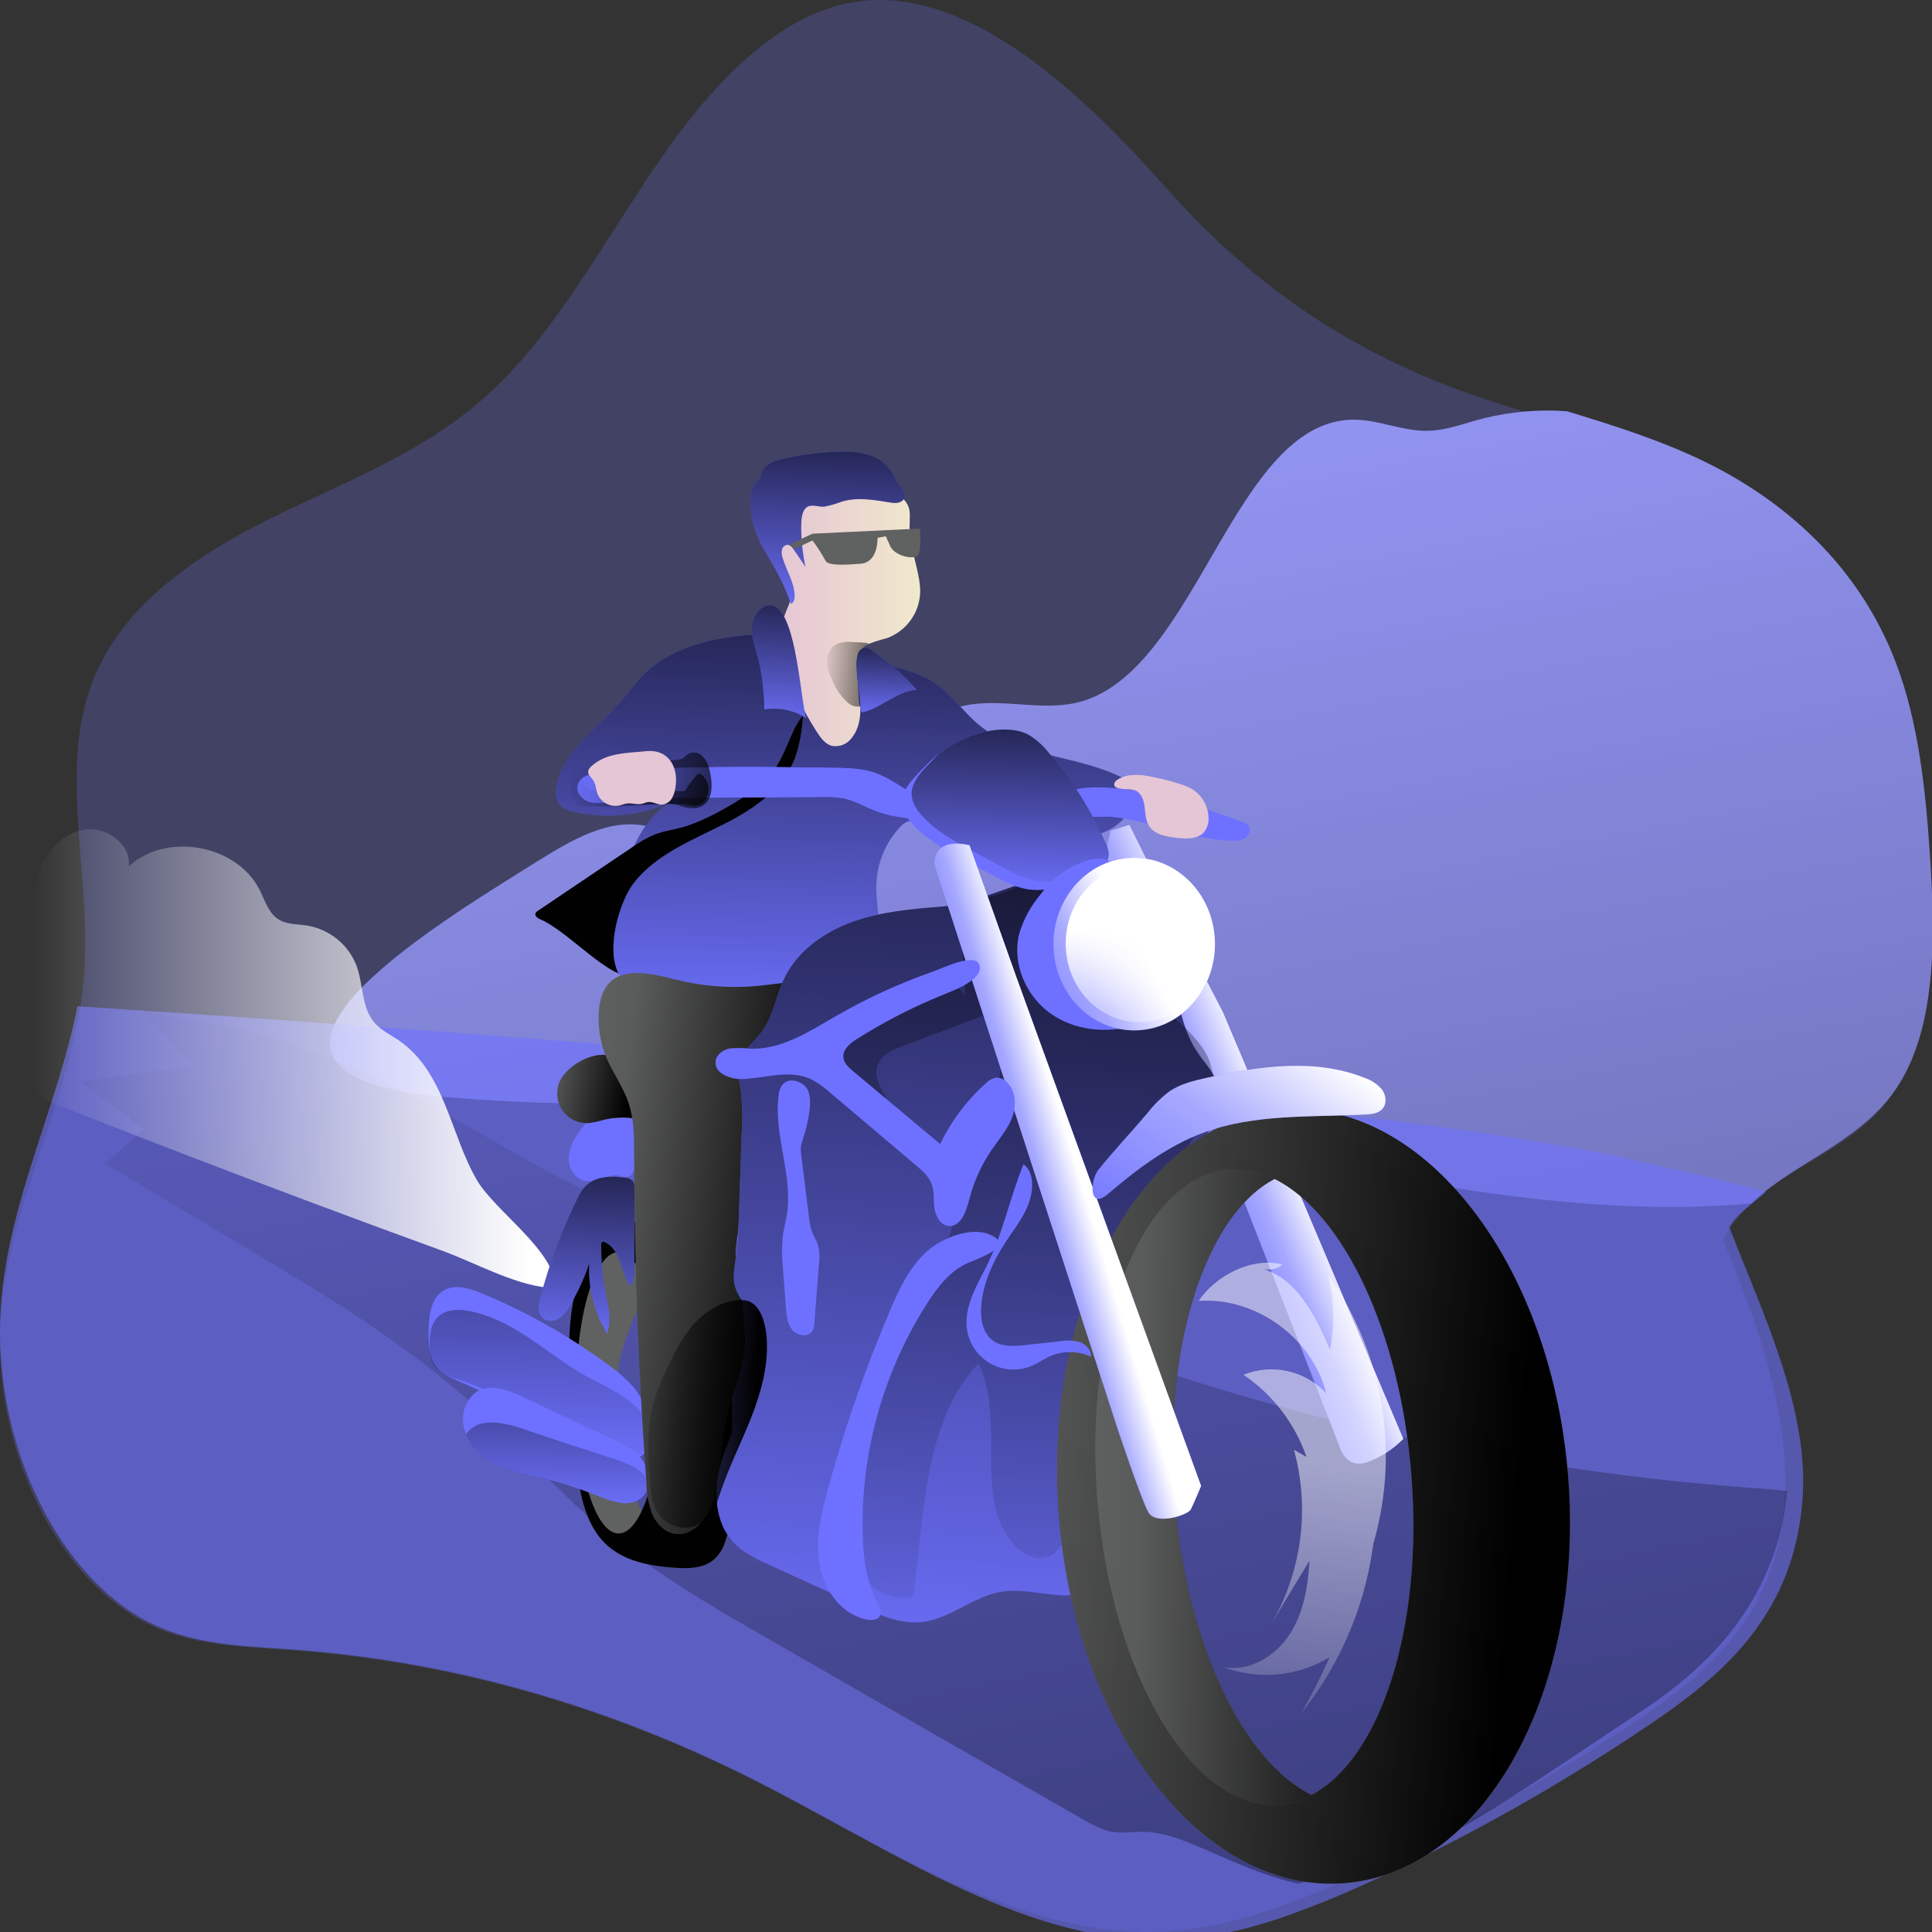 <svg width="108" height="108" viewBox="0 0 108 108" fill="none" xmlns="http://www.w3.org/2000/svg">
<rect x="0" y="0" width="108" height="108" fill="#333333" stroke="none"/>
<g clip-path="url(#clip0)">
<path opacity="0.24" d="M96.32 69.294C98.662 74.976 101.049 81.711 99.046 87.602C97.634 91.739 94.418 94.233 91.329 96.286C86.211 99.675 80.915 102.583 75.481 104.99C72.15 106.458 68.726 107.751 65.219 107.968C57.004 108.462 49.365 103.088 41.673 99.282C33.505 95.237 24.91 92.862 16.188 92.241C13.757 92.064 11.287 92.025 8.958 91.089C3.328 88.819 -0.616 80.892 0.079 73.248C0.584 67.674 3.2 62.744 4.285 57.361C4.502 56.315 4.647 55.245 4.719 54.165C5.048 48.934 3.392 43.396 5 38.578C5.862 36.017 7.547 34.072 9.353 32.588C14.954 27.972 21.984 26.93 27.39 21.948C31.105 18.519 33.754 13.505 36.792 9.074C39.83 4.644 43.658 0.554 48.19 0.054C54.451 -0.64 60.738 5.486 65.225 10.541C70.037 15.958 75.309 19.486 81.512 21.782C83.497 22.517 85.514 23.1 87.532 23.701H87.543C90.128 24.477 92.708 25.278 95.196 26.462C99.626 28.582 103.903 32.179 106.002 37.703C107.214 40.889 107.623 44.486 107.865 48.042C108.195 52.78 108.096 58.145 105.524 61.516C103.481 64.196 100.283 65.031 97.985 67.185C97.896 67.261 97.807 67.345 97.718 67.435C97.181 67.956 96.709 68.583 96.32 69.294Z" fill="#6E71FF"/>
<path d="M105.75 61.2C103.712 63.904 100.168 65.102 97.875 67.275C83.758 68.512 69.806 63.368 55.65 62.138C45.34 61.255 34.997 62.223 24.688 61.306C10.474 60.034 24.194 51.8 30.036 48.153C31.935 46.967 33.973 45.763 36.049 46.158C37.322 46.412 38.5 47.262 39.774 47.54C44.952 48.685 48.746 40.519 53.937 39.441C56.095 38.993 58.344 39.827 60.483 39.204C66.954 37.302 68.991 23.556 75.62 23.461C77.028 23.443 78.403 24.113 79.81 24.082C80.867 24.067 81.9 23.648 82.934 23.385C84.464 23.009 86.023 22.876 87.577 22.989H87.589C90.168 23.771 92.742 24.58 95.224 25.775C99.644 27.914 103.912 31.543 106.006 37.117C107.216 40.332 107.623 43.961 107.865 47.549C108.194 52.31 108.316 57.792 105.75 61.2Z" fill="#9A9CFF"/>
<path d="M105.75 61.2C103.712 63.904 100.168 65.102 97.875 67.275C83.758 68.512 69.806 63.368 55.65 62.138C45.34 61.255 34.997 62.223 24.688 61.306C10.474 60.034 24.194 51.8 30.036 48.153C31.935 46.967 33.973 45.763 36.049 46.158C37.322 46.412 38.5 47.262 39.774 47.54C44.952 48.685 48.746 40.519 53.937 39.441C56.095 38.993 58.344 39.827 60.483 39.204C66.954 37.302 68.991 23.556 75.62 23.461C77.028 23.443 78.403 24.113 79.81 24.082C80.867 24.067 81.9 23.648 82.934 23.385C84.464 23.009 86.023 22.876 87.577 22.989H87.589C90.168 23.771 92.742 24.58 95.224 25.775C99.644 27.914 103.912 31.543 106.006 37.117C107.216 40.332 107.623 43.961 107.865 47.549C108.194 52.31 108.316 57.792 105.75 61.2Z" fill="url(#paint0_linear)" fill-opacity="0.7"/>
<path opacity="0.6" d="M100.756 83.912C100.66 85.124 100.423 86.308 100.054 87.422C98.628 91.688 95.379 94.259 92.259 96.375C87.088 99.868 81.738 102.866 76.249 105.347C75.25 105.791 74.252 106.235 73.231 106.612C70.827 107.558 68.377 108.262 65.882 108.417C57.584 108.926 49.867 103.386 42.097 99.463C33.846 95.294 25.163 92.846 16.353 92.205C13.897 92.023 11.402 91.983 9.049 91.017C3.362 88.677 -0.622 80.506 0.08 72.627C0.589 66.881 3.232 61.798 4.329 56.25C5.457 56.328 6.837 56.421 8.423 56.525L10.821 56.681C13.091 56.834 15.671 57.023 18.487 57.222C40.693 58.823 77.532 61.776 90.872 64.745C93.497 65.32 95.865 65.888 97.997 66.439L98.713 66.619C98.169 67.159 97.062 67.856 96.669 68.592C98.485 73.317 101.176 78.772 100.756 83.912Z" fill="#6E71FF"/>
<path d="M99.9 83.343C99.805 84.515 99.57 85.66 99.203 86.738C97.787 90.864 94.897 93.578 91.8 95.625C86.668 99.004 81.948 102.451 76.5 104.85C75.509 105.28 73.593 104.935 72.581 105.3C70.777 104.909 69.011 104.102 67.264 103.344C66.15 102.862 65.017 102.396 63.846 102.396C63.316 102.396 62.784 102.487 62.259 102.411C61.606 102.321 60.998 101.971 60.397 101.621C54.606 98.312 48.817 94.992 43.03 91.658C39.606 89.695 36.157 87.707 33.06 84.954C31.078 83.197 29.272 81.15 27.333 79.32C23.127 75.352 18.38 72.515 13.669 69.695C11.072 68.147 8.477 66.597 5.883 65.043L8.045 63.11C6.861 62.226 5.679 61.347 4.5 60.475C6.58 60.177 8.666 59.867 10.752 59.569C9.926 58.663 9.1 57.754 8.263 56.857C7.942 56.498 7.617 56.15 7.297 55.8C7.904 56.457 9.261 56.781 10.643 57.007C11.923 57.222 13.228 57.346 13.978 57.589C16.281 58.336 18.572 59.202 20.825 60.192C25.08 62.073 29.047 64.884 33.278 66.798C40.253 69.961 47.957 70.06 55.105 72.998C68.771 78.616 82.918 82.016 97.226 83.122C98.114 83.188 99.01 83.255 99.9 83.343Z" fill="url(#paint1_linear)"/>
<path d="M22.265 58.138C21.82 57.835 21.316 57.6 20.958 57.199C20.204 56.357 20.321 55.078 19.942 54.018C19.723 53.428 19.349 52.906 18.86 52.506C18.37 52.105 17.782 51.839 17.155 51.736C16.63 51.657 16.053 51.688 15.595 51.411C15.024 51.066 14.821 50.362 14.525 49.767C13.256 47.214 9.313 46.488 7.201 48.424C7.336 47.214 5.993 46.206 4.778 46.367C3.563 46.528 2.611 47.56 2.194 48.702C1.776 49.845 1.788 51.086 1.807 52.3L1.924 60.119C1.924 60.464 1.942 60.826 2.134 61.111C2.326 61.396 2.694 61.557 3.029 61.69C7.828 63.586 12.646 65.438 17.482 67.246C19.898 68.151 22.319 69.044 24.745 69.925C26.607 70.602 29.077 72 31.05 72C31.078 69.948 27.682 67.718 26.663 65.975C25.175 63.44 24.878 59.91 22.265 58.138Z" fill="url(#paint2_linear)"/>
<path d="M36.324 72.144C36.324 72.144 32.016 77.607 36.245 85.145C36.245 85.145 34.707 87.299 33.245 85.222C31.783 83.144 30.861 71.605 34.477 69.22C38.092 66.836 36.324 72.144 36.324 72.144Z" fill="#606161"/>
<path d="M36.324 72.144C36.324 72.144 32.016 77.607 36.245 85.145C36.245 85.145 34.707 87.299 33.245 85.222C31.783 83.144 30.861 71.605 34.477 69.22C38.092 66.836 36.324 72.144 36.324 72.144Z" fill="url(#paint3_linear)"/>
<path d="M40.815 75.189C40.724 73.304 40.487 71.222 39.062 69.984C38.234 69.263 37.142 68.057 36.036 68.188C34.709 68.353 33.529 69.32 32.862 70.452C32.016 71.909 31.847 73.663 31.805 75.352C31.749 77.749 31.911 80.147 32.289 82.516C32.501 83.893 32.854 85.344 33.863 86.311C34.872 87.278 36.353 87.549 37.756 87.64C38.435 87.689 39.157 87.68 39.732 87.312C40.608 86.73 40.756 85.524 40.813 84.475C40.964 81.386 40.964 78.278 40.815 75.189ZM34.578 85.721C33.267 85.721 32.2 82.196 32.2 77.853C32.2 73.509 33.258 69.993 34.578 69.993C35.898 69.993 36.959 73.509 36.959 77.853C36.959 82.196 35.901 85.721 34.578 85.721Z" fill="#606161"/>
<path d="M40.815 75.189C40.724 73.304 40.487 71.222 39.062 69.984C38.234 69.263 37.142 68.057 36.036 68.188C34.709 68.353 33.529 69.32 32.862 70.452C32.016 71.909 31.847 73.663 31.805 75.352C31.749 77.749 31.911 80.147 32.289 82.516C32.501 83.893 32.854 85.344 33.863 86.311C34.872 87.278 36.353 87.549 37.756 87.64C38.435 87.689 39.157 87.68 39.732 87.312C40.608 86.73 40.756 85.524 40.813 84.475C40.964 81.386 40.964 78.278 40.815 75.189ZM34.578 85.721C33.267 85.721 32.2 82.196 32.2 77.853C32.2 73.509 33.258 69.993 34.578 69.993C35.898 69.993 36.959 73.509 36.959 77.853C36.959 82.196 35.901 85.721 34.578 85.721Z" fill="url(#paint4_linear)"/>
<path d="M32.45 63.165C32.109 63.616 31.815 64.13 31.788 64.695C31.76 65.26 32.097 65.871 32.647 66.001C33.307 66.155 33.971 65.599 34.638 65.725C34.791 65.78 34.954 65.799 35.116 65.783C35.355 65.717 35.452 65.436 35.507 65.192C35.628 64.653 35.719 64.107 35.801 63.559C35.873 63.203 35.873 62.836 35.801 62.48C35.171 60.159 33.254 62.097 32.45 63.165Z" fill="#6E71FF"/>
<path d="M31.231 60.593C31.144 60.852 31.122 61.129 31.168 61.398C31.213 61.668 31.325 61.923 31.492 62.139C31.66 62.355 31.878 62.527 32.127 62.639C32.377 62.751 32.651 62.799 32.923 62.78C33.203 62.741 33.478 62.681 33.748 62.6C34.264 62.475 34.797 62.442 35.325 62.501C35.405 62.52 35.489 62.512 35.564 62.478C35.676 62.406 35.672 62.243 35.651 62.112C35.509 61.206 35.132 59.317 34.108 59.021C33.084 58.724 31.544 59.657 31.231 60.593Z" fill="#606161"/>
<path d="M31.231 60.593C31.144 60.852 31.122 61.129 31.168 61.398C31.213 61.668 31.325 61.923 31.492 62.139C31.66 62.355 31.878 62.527 32.127 62.639C32.377 62.751 32.651 62.799 32.923 62.78C33.203 62.741 33.478 62.681 33.748 62.6C34.264 62.475 34.797 62.442 35.325 62.501C35.405 62.52 35.489 62.512 35.564 62.478C35.676 62.406 35.672 62.243 35.651 62.112C35.509 61.206 35.132 59.317 34.108 59.021C33.084 58.724 31.544 59.657 31.231 60.593Z" fill="url(#paint5_linear)"/>
<path d="M26.933 72.299C26.251 72.018 25.452 71.764 24.817 72.132C24.072 72.555 23.971 73.579 23.958 74.44C23.958 75.128 23.958 75.879 24.381 76.412C24.673 76.776 25.115 76.977 25.541 77.165L34.824 81.293C35.188 81.454 35.654 81.6 35.941 81.329C36.068 81.186 36.147 81.007 36.168 80.817C36.667 78.204 35.152 77.07 33.227 75.739C31.258 74.371 29.148 73.218 26.933 72.299Z" fill="#6E71FF"/>
<path d="M26.99 73.484C26.308 73.272 25.509 73.084 24.874 73.359C24.129 73.678 24.028 74.438 24.015 75.079C24.004 75.591 24.015 76.152 24.438 76.549C24.784 76.812 25.179 77.002 25.6 77.11C28.693 78.136 31.735 80.146 34.824 81.172C35.188 81.293 35.653 81.401 35.941 81.198C36.06 81.102 36.14 80.967 36.168 80.817C36.667 78.871 34.883 78.024 32.958 77.03C30.99 76.012 29.203 74.167 26.99 73.484Z" fill="url(#paint6_linear)" fill-opacity="0.5"/>
<path d="M36.276 82.96C36.238 83.266 36.087 83.546 35.852 83.745C35.606 83.94 35.299 84.042 34.985 84.033C34.902 84.033 34.812 84.033 34.723 84.016C34.264 83.939 33.818 83.804 33.394 83.614C32.414 83.221 31.409 82.895 30.385 82.638C29.262 82.37 28.084 82.165 27.131 81.509C26.649 81.176 26.275 80.708 26.059 80.163C25.937 79.904 25.874 79.622 25.874 79.336C25.874 79.05 25.937 78.767 26.059 78.509C26.78 77.028 28.287 77.631 29.387 78.155C30.919 78.902 32.467 79.636 34.016 80.345C34.723 80.665 35.459 81.007 35.92 81.632C36.206 82.012 36.333 82.488 36.276 82.96Z" fill="#6E71FF"/>
<path d="M35.848 83.828C35.583 83.974 35.284 84.047 34.981 84.039C34.898 84.039 34.807 84.039 34.718 84.022C34.26 83.946 33.814 83.811 33.39 83.62C32.41 83.227 31.405 82.901 30.381 82.645C29.258 82.376 28.079 82.171 27.127 81.515C26.645 81.183 26.271 80.714 26.055 80.169C26.776 79.137 28.282 79.547 29.383 79.924C30.915 80.449 32.463 80.957 34.012 81.45C34.718 81.678 35.455 81.917 35.916 82.359C36.093 82.52 36.217 82.733 36.269 82.966C36.303 83.136 36.28 83.312 36.204 83.468C36.127 83.623 36.003 83.75 35.848 83.828Z" fill="url(#paint7_linear)" fill-opacity="0.5"/>
<path d="M32.378 66.8C31.459 68.629 30.731 70.547 30.207 72.526C30.106 72.909 30.032 73.372 30.311 73.655C30.59 73.939 31.02 73.867 31.32 73.655C31.602 73.42 31.825 73.122 31.972 72.786C32.366 72.097 32.69 71.371 32.939 70.617C32.865 71.998 33.211 73.368 33.931 74.548C34.217 73.799 33.995 72.963 33.842 72.177C33.665 71.255 33.588 70.317 33.614 69.379C34.13 69.475 34.46 69.983 34.642 70.475C34.824 70.968 34.923 71.51 35.255 71.916C35.467 71.609 35.467 71.212 35.467 70.839V66.434C35.482 66.291 35.45 66.146 35.376 66.022C35.261 65.905 35.104 65.838 34.94 65.834C33.889 65.694 32.89 65.779 32.378 66.8Z" fill="#6E71FF"/>
<path d="M32.378 66.8C31.459 68.629 30.731 70.547 30.207 72.526C30.106 72.909 30.032 73.372 30.311 73.655C30.59 73.939 31.02 73.867 31.32 73.655C31.602 73.42 31.825 73.122 31.972 72.786C32.366 72.097 32.69 71.371 32.939 70.617C32.865 71.998 33.211 73.368 33.931 74.548C34.217 73.799 33.995 72.963 33.842 72.177C33.665 71.255 33.588 70.317 33.614 69.379C34.13 69.475 34.46 69.983 34.642 70.475C34.824 70.968 34.923 71.51 35.255 71.916C35.467 71.609 35.467 71.212 35.467 70.839V66.434C35.482 66.291 35.45 66.146 35.376 66.022C35.261 65.905 35.104 65.838 34.94 65.834C33.889 65.694 32.89 65.779 32.378 66.8Z" fill="url(#paint8_linear)"/>
<path d="M35.901 37.781C35.461 38.23 35.101 38.75 34.691 39.226C33.37 40.758 31.439 42.004 31.109 43.999C31.067 44.166 31.06 44.339 31.089 44.508C31.118 44.677 31.183 44.838 31.278 44.981C31.482 45.186 31.747 45.321 32.033 45.364C33.799 45.786 35.654 45.628 37.322 44.911C35.389 46.305 34.76 48.859 34.325 51.203C34.123 52.289 33.959 53.503 34.576 54.415C35.422 55.672 37.242 55.684 38.755 55.557L44.482 55.084C45.328 55.014 46.191 54.942 46.991 54.648C47.791 54.354 48.536 53.801 48.876 53.031C49.363 51.929 48.957 50.66 48.986 49.454C49.022 48.259 49.491 47.119 50.304 46.244C50.42 46.107 50.565 45.997 50.728 45.922C50.934 45.863 51.151 45.853 51.362 45.893L58.6 46.678C59.573 46.784 60.581 46.889 61.516 46.595C62.451 46.301 63.303 45.504 63.335 44.524C63.353 44.281 63.291 44.038 63.16 43.832C62.996 43.63 62.782 43.474 62.54 43.379C60.001 42.18 56.846 42.294 54.69 40.496C53.859 39.804 53.243 38.869 52.363 38.251C51.54 37.673 50.546 37.405 49.572 37.157C47.306 36.567 44.571 35.323 42.218 35.465C39.997 35.596 37.5 36.139 35.901 37.781Z" fill="#6E71FF"/>
<path d="M35.901 37.781C35.461 38.23 35.101 38.75 34.691 39.226C33.37 40.758 31.439 42.004 31.109 43.999C31.067 44.166 31.06 44.339 31.089 44.508C31.118 44.677 31.183 44.838 31.278 44.981C31.482 45.186 31.747 45.321 32.033 45.364C33.799 45.786 35.654 45.628 37.322 44.911C35.389 46.305 34.76 48.859 34.325 51.203C34.123 52.289 33.959 53.503 34.576 54.415C35.422 55.672 37.242 55.684 38.755 55.557L44.482 55.084C45.328 55.014 46.191 54.942 46.991 54.648C47.791 54.354 48.536 53.801 48.876 53.031C49.363 51.929 48.957 50.66 48.986 49.454C49.022 48.259 49.491 47.119 50.304 46.244C50.42 46.107 50.565 45.997 50.728 45.922C50.934 45.863 51.151 45.853 51.362 45.893L58.6 46.678C59.573 46.784 60.581 46.889 61.516 46.595C62.451 46.301 63.303 45.504 63.335 44.524C63.353 44.281 63.291 44.038 63.16 43.832C62.996 43.63 62.782 43.474 62.54 43.379C60.001 42.18 56.846 42.294 54.69 40.496C53.859 39.804 53.243 38.869 52.363 38.251C51.54 37.673 50.546 37.405 49.572 37.157C47.306 36.567 44.571 35.323 42.218 35.465C39.997 35.596 37.5 36.139 35.901 37.781Z" fill="url(#paint9_linear)"/>
<path d="M48.962 50.934C49.001 51.214 48.979 51.498 48.896 51.768C48.803 51.977 48.668 52.164 48.499 52.318C47.78 53.03 46.871 53.519 45.881 53.727C45.856 51.362 46.662 49.072 47.348 46.813C47.689 45.739 47.954 44.641 48.141 43.529C48.312 42.414 48.105 41.291 48.228 40.208C48.556 41.9 48.486 43.779 48.602 45.508L48.962 50.934Z" fill="url(#paint10_linear)"/>
<path d="M42.554 43.836C41.545 44.672 39.592 45.798 38.323 46.189C37.747 46.371 37.136 46.432 36.573 46.654C36.141 46.843 35.731 47.077 35.35 47.355L30.061 50.92C30.009 50.947 29.967 50.989 29.938 51.04C29.871 51.193 30.055 51.328 30.207 51.392C31.459 51.916 33.323 53.892 34.574 54.415C33.854 53.029 34.629 50.372 35.446 49.337C36.683 47.767 38.638 46.991 40.424 46.094C42.173 45.216 43.999 43.993 44.564 42.008C44.749 41.35 44.86 40.673 44.894 39.99C44.086 40.862 43.9 42.719 42.554 43.836Z" fill="#6E71FF"/>
<path d="M42.554 43.836C41.545 44.672 39.592 45.798 38.323 46.189C37.747 46.371 37.136 46.432 36.573 46.654C36.141 46.843 35.731 47.077 35.35 47.355L30.061 50.92C30.009 50.947 29.967 50.989 29.938 51.04C29.871 51.193 30.055 51.328 30.207 51.392C31.459 51.916 33.323 53.892 34.574 54.415C33.854 53.029 34.629 50.372 35.446 49.337C36.683 47.767 38.638 46.991 40.424 46.094C42.173 45.216 43.999 43.993 44.564 42.008C44.749 41.35 44.86 40.673 44.894 39.99C44.086 40.862 43.9 42.719 42.554 43.836Z" fill="url(#paint11_linear)"/>
<path d="M51.06 44.397C50.343 43.974 49.677 43.466 48.894 43.199C48.156 42.947 47.362 42.935 46.584 42.922C42.255 42.861 37.909 42.799 33.606 43.176C33.054 43.225 32.362 43.407 32.286 43.955C32.228 44.35 32.571 44.712 32.954 44.826C33.346 44.911 33.751 44.911 34.143 44.826C35.683 44.647 37.233 44.569 38.783 44.594L45.976 44.549C46.391 44.531 46.806 44.56 47.214 44.636C47.804 44.767 48.331 45.087 48.894 45.307C50.036 45.757 51.293 45.795 52.52 45.827C53.017 45.842 53.773 45.533 53.136 45.059C52.924 44.903 52.406 44.955 52.144 44.881C51.764 44.765 51.4 44.603 51.06 44.397Z" fill="#6E71FF"/>
<path d="M51.06 44.397C50.343 43.974 49.677 43.466 48.894 43.199C48.156 42.947 47.362 42.935 46.584 42.922C42.255 42.861 37.909 42.799 33.606 43.176C33.054 43.225 32.362 43.407 32.286 43.955C32.228 44.35 32.571 44.712 32.954 44.826C33.346 44.911 33.751 44.911 34.143 44.826C35.683 44.647 37.233 44.569 38.783 44.594L45.976 44.549C46.391 44.531 46.806 44.56 47.214 44.636C47.804 44.767 48.331 45.087 48.894 45.307C50.036 45.757 51.293 45.795 52.52 45.827C53.017 45.842 53.773 45.533 53.136 45.059C52.924 44.903 52.406 44.955 52.144 44.881C51.764 44.765 51.4 44.603 51.06 44.397Z" fill="#6E71FF"/>
<path d="M51.076 44.412C50.358 43.999 49.692 43.481 48.909 43.214C48.171 42.962 47.377 42.948 46.599 42.937C42.27 42.876 37.925 42.814 33.621 43.191C33.069 43.24 32.377 43.419 32.299 43.97C32.244 44.365 32.587 44.727 32.969 44.841C33.361 44.926 33.767 44.926 34.158 44.841C35.698 44.662 37.248 44.584 38.798 44.608L45.981 44.564C46.396 44.546 46.812 44.575 47.221 44.651C47.809 44.782 48.338 45.099 48.901 45.322C50.043 45.772 51.298 45.81 52.527 45.842C53.022 45.857 53.78 45.546 53.143 45.074C52.931 44.917 52.413 44.97 52.151 44.896C51.774 44.78 51.413 44.617 51.076 44.412Z" fill="url(#paint12_linear)"/>
<path d="M39.639 42.952C39.578 42.671 39.43 42.416 39.216 42.224C39.108 42.131 38.973 42.075 38.831 42.064C38.689 42.053 38.547 42.089 38.427 42.165C38.342 42.226 38.279 42.315 38.19 42.376C38.068 42.441 37.932 42.476 37.794 42.478L32.856 42.901C32.629 42.902 32.404 42.959 32.205 43.068C32.079 43.161 31.979 43.285 31.915 43.428C31.851 43.57 31.825 43.727 31.838 43.883C31.869 44.194 31.966 44.494 32.122 44.765C32.165 44.865 32.231 44.953 32.317 45.021C32.441 45.084 32.581 45.109 32.719 45.091L37.179 44.943C37.431 44.918 37.686 44.941 37.93 45.013C39.582 45.62 40.05 44.443 39.639 42.952Z" fill="url(#paint13_linear)"/>
<path d="M39.219 43.307C39.187 43.278 39.147 43.26 39.105 43.254C39.069 43.257 39.034 43.268 39.003 43.286C38.972 43.304 38.945 43.329 38.925 43.358C38.699 43.604 38.498 43.872 38.324 44.158C38.314 44.181 38.297 44.2 38.275 44.212C38.253 44.224 38.228 44.229 38.203 44.225L33.071 44.16C33.016 44.163 32.96 44.156 32.908 44.139C32.827 44.096 32.764 44.026 32.732 43.94C32.664 43.785 32.616 43.589 32.455 43.54C32.294 43.491 31.89 43.54 31.863 43.697C31.851 43.903 31.886 44.11 31.964 44.301C32.002 44.397 32.038 44.596 32.078 44.691C32.152 44.799 32.238 44.897 32.337 44.983C32.389 45.016 32.45 45.035 32.512 45.038C34.509 45.292 36.638 44.767 38.648 45.006C38.821 45.047 39.003 45.032 39.168 44.964C39.27 44.895 39.355 44.805 39.418 44.699C39.565 44.484 39.626 44.222 39.589 43.965C39.552 43.707 39.42 43.472 39.219 43.307Z" fill="url(#paint14_linear)"/>
<path d="M33.796 58.871C34.158 59.846 34.82 60.692 35.146 61.68C35.444 62.584 35.444 63.553 35.447 64.503C35.461 70.65 35.691 76.79 36.138 82.924C36.148 83.513 36.258 84.095 36.464 84.646C36.701 85.184 37.167 85.658 37.748 85.74C38.664 85.871 39.441 85.021 39.773 84.16C40.34 82.723 40.224 81.115 40.533 79.6C40.89 77.844 41.825 76.154 41.62 74.375C41.529 73.577 41.538 72.071 41.324 71.298C40.877 69.692 41.288 69.58 41.324 67.913C41.358 66.422 41.468 63.557 41.555 62.068C41.629 60.815 40.966 60.032 41.734 59.04C42.175 58.475 42.792 58.071 43.26 57.533C43.727 56.996 46.249 54.842 46.055 54.76C45.86 54.677 42.868 55.06 42.634 55.086C41.029 55.267 39.405 55.163 37.837 54.777C36.748 54.51 34.971 53.986 34.052 54.955C33.2 55.856 33.411 57.832 33.796 58.871Z" fill="#606161"/>
<path d="M33.796 58.871C34.158 59.846 34.82 60.692 35.146 61.68C35.444 62.584 35.444 63.553 35.447 64.503C35.461 70.65 35.691 76.79 36.138 82.924C36.148 83.513 36.258 84.095 36.464 84.646C36.701 85.184 37.167 85.658 37.748 85.74C38.664 85.871 39.441 85.021 39.773 84.16C40.34 82.723 40.224 81.115 40.533 79.6C40.89 77.844 41.825 76.154 41.62 74.375C41.529 73.577 41.538 72.071 41.324 71.298C40.877 69.692 41.288 69.58 41.324 67.913C41.358 66.422 41.468 63.557 41.555 62.068C41.629 60.815 40.966 60.032 41.734 59.04C42.175 58.475 42.792 58.071 43.26 57.533C43.727 56.996 46.249 54.842 46.055 54.76C45.86 54.677 42.868 55.06 42.634 55.086C41.029 55.267 39.405 55.163 37.837 54.777C36.748 54.51 34.971 53.986 34.052 54.955C33.2 55.856 33.411 57.832 33.796 58.871Z" fill="url(#paint15_linear)"/>
<path d="M65.585 57.004L74.841 80.762C74.841 80.762 75.169 82.154 76.398 81.743C77.172 81.47 77.873 81.022 78.446 80.434L68.369 56.596L67.311 54.548L63.133 46.111L62.075 46.439L61.584 48.65L65.585 57.004Z" fill="#6E71FF"/>
<path d="M65.585 57.004L74.841 80.762C74.841 80.762 75.169 82.154 76.398 81.743C77.172 81.47 77.873 81.022 78.446 80.434L68.369 56.596L67.311 54.548L63.133 46.111L62.075 46.439L61.584 48.65L65.585 57.004Z" fill="url(#paint16_linear)"/>
<path d="M41.254 69.354L41.466 63.183C41.517 62.4 41.493 61.614 41.392 60.836C41.318 60.386 41.195 59.926 41.29 59.482C41.447 58.763 42.12 58.297 42.559 57.709C43.224 56.829 43.372 55.672 43.848 54.677C44.586 53.146 46.089 52.088 47.692 51.519C49.296 50.95 51.014 50.806 52.709 50.672C54.809 50.501 56.769 49.172 58.876 49.109C60.983 49.045 63.232 49.801 64.432 51.533C65.896 53.649 65.49 56.641 66.909 58.784C67.277 59.336 67.755 59.823 67.995 60.445C68.388 61.503 67.961 62.692 67.32 63.618C66.679 64.545 65.839 65.311 65.234 66.265C63.806 68.544 64.023 71.432 64.068 74.121C64.138 78.399 63.639 82.668 62.587 86.815C62.493 87.311 62.301 87.782 62.022 88.203C61.387 89.049 60.177 89.244 59.115 89.163C58.053 89.083 56.982 88.806 55.941 88.986C54.369 89.259 53.081 90.52 51.498 90.678C50.345 90.793 49.226 90.304 48.168 89.832L43.095 87.52C42.323 87.171 41.529 86.805 40.96 86.176C39.953 85.063 39.887 83.364 40.273 81.913C40.657 80.462 41.423 79.144 41.921 77.726C42.418 76.308 42.619 74.673 41.893 73.357C41.681 72.961 41.381 72.61 41.191 72.2C40.78 71.332 41.222 70.31 41.254 69.354Z" fill="#6E71FF"/>
<path d="M41.254 69.354L41.466 63.183C41.517 62.4 41.493 61.614 41.392 60.836C41.318 60.386 41.195 59.926 41.29 59.482C41.447 58.763 42.12 58.297 42.559 57.709C43.224 56.829 43.372 55.672 43.848 54.677C44.586 53.146 46.089 52.088 47.692 51.519C49.296 50.95 51.014 50.806 52.709 50.672C54.809 50.501 56.769 49.172 58.876 49.109C60.983 49.045 63.232 49.801 64.432 51.533C65.896 53.649 65.49 56.641 66.909 58.784C67.277 59.336 67.755 59.823 67.995 60.445C68.388 61.503 67.961 62.692 67.32 63.618C66.679 64.545 65.839 65.311 65.234 66.265C63.806 68.544 64.023 71.432 64.068 74.121C64.138 78.399 63.639 82.668 62.587 86.815C62.493 87.311 62.301 87.782 62.022 88.203C61.387 89.049 60.177 89.244 59.115 89.163C58.053 89.083 56.982 88.806 55.941 88.986C54.369 89.259 53.081 90.52 51.498 90.678C50.345 90.793 49.226 90.304 48.168 89.832L43.095 87.52C42.323 87.171 41.529 86.805 40.96 86.176C39.953 85.063 39.887 83.364 40.273 81.913C40.657 80.462 41.423 79.144 41.921 77.726C42.418 76.308 42.619 74.673 41.893 73.357C41.681 72.961 41.381 72.61 41.191 72.2C40.78 71.332 41.222 70.31 41.254 69.354Z" fill="url(#paint17_linear)"/>
<path d="M53.575 52.217C53.859 53.367 53.977 54.551 53.927 55.735C53.793 55.073 52.89 54.963 52.223 55.086C50.941 55.327 49.724 55.839 48.653 56.586C47.582 57.333 46.682 58.298 46.012 59.419L50.053 63.015C50.194 61.746 48.557 60.584 49.103 59.429C49.34 58.928 49.907 58.689 50.425 58.492L54.889 56.799C56.078 57.557 56.201 59.289 55.736 60.622C55.27 61.955 54.396 63.119 53.98 64.465C53.626 65.605 53.622 66.821 53.37 67.987C52.778 70.725 50.886 72.965 49.562 75.43C48.112 78.118 47.315 81.109 47.235 84.162C47.203 85.397 47.306 86.69 47.941 87.758C48.576 88.827 49.875 89.565 51.062 89.218L51.449 85.784C51.834 82.376 52.336 78.707 54.701 76.222C56.271 79.395 54.309 83.857 56.757 86.413C57.181 86.853 57.777 87.206 58.378 87.09C59.15 86.938 59.573 86.108 59.804 85.355C60.961 81.597 60.21 77.461 61.302 73.683C61.822 71.888 62.739 70.243 63.542 68.556C64.372 66.813 66.928 63.77 67.516 61.932C67.971 60.519 68.038 60.821 67.632 59.393C67.165 57.749 64.247 56.035 63.498 54.548C62.544 52.678 62.779 48.901 60.363 48.719C59.068 48.622 58.247 48.815 57.075 49.47C54.593 50.835 52.945 49.646 53.575 52.217Z" fill="url(#paint18_linear)" fill-opacity="0.5"/>
<path d="M65.229 66.257C63.801 68.535 64.019 71.423 64.064 74.112L65.229 66.257Z" fill="url(#paint19_linear)"/>
<path d="M87.657 82.516C86.707 70.575 79.56 61.403 71.698 62.025C63.836 62.647 58.24 72.845 59.192 84.786C60.145 96.727 67.281 105.892 75.149 105.27C83.017 104.648 88.609 94.467 87.657 82.516ZM73.306 100.343C69.498 98.466 66.305 91.88 65.666 83.819C64.979 75.271 67.403 67.902 71.248 65.903C75.056 67.78 78.257 74.376 78.896 82.427C79.584 90.974 77.157 98.343 73.306 100.343Z" fill="#606161"/>
<path d="M87.657 82.516C86.707 70.575 79.56 61.403 71.698 62.025C63.836 62.647 58.24 72.845 59.192 84.786C60.145 96.727 67.281 105.892 75.149 105.27C83.017 104.648 88.609 94.467 87.657 82.516ZM73.306 100.343C69.498 98.466 66.305 91.88 65.666 83.819C64.979 75.271 67.403 67.902 71.248 65.903C75.056 67.78 78.257 74.376 78.896 82.427C79.584 90.974 77.157 98.343 73.306 100.343Z" fill="url(#paint20_linear)"/>
<path d="M73.307 100.343C72.758 100.644 72.152 100.825 71.528 100.876C66.685 101.261 62.119 93.623 61.34 83.819C60.562 74.015 63.856 65.763 68.701 65.378C69.58 65.315 70.459 65.497 71.24 65.903C67.396 67.902 64.971 75.271 65.659 83.819C66.306 91.878 69.503 98.466 73.307 100.343Z" fill="#606161"/>
<path d="M73.307 100.343C72.758 100.644 72.152 100.825 71.528 100.876C66.685 101.261 62.119 93.623 61.34 83.819C60.562 74.015 63.856 65.763 68.701 65.378C69.58 65.315 70.459 65.497 71.24 65.903C67.396 67.902 64.971 75.271 65.659 83.819C66.306 91.878 69.503 98.466 73.307 100.343Z" fill="url(#paint21_linear)"/>
<path d="M61.334 44.01C64.103 44.035 66.774 44.979 69.374 45.914C69.557 45.956 69.719 46.063 69.829 46.217C69.874 46.334 69.876 46.465 69.833 46.583C69.79 46.702 69.705 46.801 69.594 46.862C69.366 46.974 69.11 47.02 68.858 46.993C66.541 46.934 64.398 45.891 62.106 45.66C61.402 45.59 59.73 45.941 59.419 45.038C59.098 44.084 60.735 44.004 61.334 44.01Z" fill="#6E71FF"/>
<path d="M51.439 33.093C51.424 33.66 51.239 34.21 50.907 34.67C50.574 35.131 50.111 35.481 49.577 35.674C49.242 35.759 48.911 35.863 48.587 35.985C48.373 36.063 48.19 36.207 48.062 36.395C47.92 36.632 47.854 36.907 47.872 37.182C47.872 37.878 48.037 38.574 48.094 39.273C48.098 39.343 48.098 39.414 48.094 39.484C48.119 40.119 48.003 40.787 47.595 41.272C47.469 41.436 47.301 41.563 47.109 41.638C46.916 41.712 46.706 41.732 46.503 41.695C46.135 41.598 45.889 41.261 45.684 40.95C44.88 39.715 44.243 38.378 43.791 36.975C43.734 36.786 43.663 36.603 43.579 36.425C43.525 36.331 43.478 36.232 43.439 36.131C43.418 35.977 43.429 35.82 43.473 35.672C43.612 35.123 43.784 34.584 43.989 34.057C44.141 33.746 44.236 33.41 44.269 33.065C44.286 32.409 43.833 31.844 43.695 31.197C43.571 30.607 43.727 29.999 43.892 29.418C43.954 29.15 44.065 28.897 44.22 28.671C44.382 28.476 44.582 28.318 44.808 28.205C46.057 27.509 47.538 27.399 48.964 27.444C49.34 27.442 49.714 27.504 50.07 27.625C50.245 27.692 50.404 27.797 50.533 27.932C50.662 28.068 50.758 28.232 50.815 28.41C50.914 28.804 50.815 29.257 50.857 29.657C50.88 29.936 50.938 30.207 50.98 30.486C51.094 31.353 51.447 32.214 51.439 33.093Z" fill="url(#paint22_linear)"/>
<path d="M44.788 29.663C44.803 30.341 44.881 31.016 45.023 31.68L44.365 30.713C44.334 30.652 44.291 30.598 44.239 30.554C44.187 30.51 44.127 30.477 44.062 30.457C43.983 30.452 43.905 30.476 43.841 30.523C43.777 30.57 43.732 30.638 43.713 30.715C43.68 30.87 43.691 31.031 43.747 31.18C43.959 31.895 44.401 32.551 44.422 33.296C44.422 33.48 44.377 33.7 44.21 33.759C43.99 33.114 43.713 32.49 43.383 31.893C43.032 31.259 42.619 30.662 42.344 29.989C42.069 29.318 41.937 28.598 41.957 27.873C41.95 27.636 42.005 27.402 42.116 27.192C42.207 27.046 42.342 26.932 42.429 26.782C42.516 26.631 42.539 26.475 42.613 26.329C42.824 25.906 43.332 25.743 43.793 25.639C44.767 25.42 45.758 25.292 46.755 25.256C47.332 25.213 47.912 25.263 48.473 25.404C49.039 25.547 49.531 25.895 49.855 26.38C49.975 26.576 50.066 26.803 50.189 26.989C50.296 27.124 50.395 27.265 50.485 27.412C50.53 27.485 50.557 27.567 50.562 27.653C50.567 27.738 50.551 27.823 50.515 27.901C50.373 28.146 50.02 28.134 49.741 28.087C48.863 27.941 47.949 27.785 47.092 28.028C46.766 28.155 46.428 28.253 46.085 28.32C45.841 28.345 45.611 28.256 45.372 28.267C44.741 28.286 44.788 29.204 44.788 29.663Z" fill="#6E71FF"/>
<path d="M44.788 29.663C44.803 30.341 44.881 31.016 45.023 31.68L44.365 30.713C44.334 30.652 44.291 30.598 44.239 30.554C44.187 30.51 44.127 30.477 44.062 30.457C43.983 30.452 43.905 30.476 43.841 30.523C43.777 30.57 43.732 30.638 43.713 30.715C43.68 30.87 43.691 31.031 43.747 31.18C43.959 31.895 44.401 32.551 44.422 33.296C44.422 33.48 44.377 33.7 44.21 33.759C43.99 33.114 43.713 32.49 43.383 31.893C43.032 31.259 42.619 30.662 42.344 29.989C42.069 29.318 41.937 28.598 41.957 27.873C41.95 27.636 42.005 27.402 42.116 27.192C42.207 27.046 42.342 26.932 42.429 26.782C42.516 26.631 42.539 26.475 42.613 26.329C42.824 25.906 43.332 25.743 43.793 25.639C44.767 25.42 45.758 25.292 46.755 25.256C47.332 25.213 47.912 25.263 48.473 25.404C49.039 25.547 49.531 25.895 49.855 26.38C49.975 26.576 50.066 26.803 50.189 26.989C50.296 27.124 50.395 27.265 50.485 27.412C50.53 27.485 50.557 27.567 50.562 27.653C50.567 27.738 50.551 27.823 50.515 27.901C50.373 28.146 50.02 28.134 49.741 28.087C48.863 27.941 47.949 27.785 47.092 28.028C46.766 28.155 46.428 28.253 46.085 28.32C45.841 28.345 45.611 28.256 45.372 28.267C44.741 28.286 44.788 29.204 44.788 29.663Z" fill="url(#paint23_linear)"/>
<path d="M61.98 47.71C61.987 47.923 61.92 48.131 61.791 48.3C61.529 48.66 61.044 48.907 60.619 49.079C59.635 49.464 58.603 49.858 57.554 49.726C56.783 49.629 56.073 49.25 55.398 48.88C54.833 48.578 54.266 48.273 53.705 47.962C52.673 47.405 51.623 46.824 50.876 45.914C49.795 44.602 50.876 43.701 51.812 42.74C52.02 42.524 52.245 42.325 52.484 42.144C53.325 41.476 54.319 41.03 55.377 40.847C56.073 40.732 56.828 40.741 57.467 41.058C57.912 41.325 58.304 41.672 58.622 42.082C59.931 43.604 61.005 45.311 61.81 47.149C61.903 47.323 61.961 47.514 61.98 47.71Z" fill="#6E71FF"/>
<path d="M61.98 47.71C61.987 47.923 61.92 48.131 61.791 48.3C61.589 48.421 61.376 48.525 61.157 48.611C60.173 49.005 59.138 49.398 58.091 49.267C57.312 49.17 56.61 48.791 55.926 48.421C55.362 48.118 54.803 47.805 54.234 47.503C53.21 46.946 52.152 46.356 51.414 45.455C50.333 44.135 51.414 43.242 52.34 42.281C52.387 42.233 52.437 42.187 52.489 42.144C53.329 41.476 54.323 41.03 55.381 40.847C56.077 40.732 56.832 40.741 57.471 41.058C57.916 41.325 58.308 41.672 58.626 42.082C59.935 43.604 61.009 45.311 61.815 47.149C61.906 47.324 61.962 47.514 61.98 47.71Z" fill="url(#paint24_linear)"/>
<path d="M52.23 48.32L62.473 79.869C62.473 79.869 63.782 83.8 64.193 84.538C64.603 85.277 66.404 84.701 66.569 84.373C66.734 84.046 67.142 83.064 67.142 83.064L56.819 54.629L54.198 47.255C54.198 47.255 52.23 46.682 52.23 48.32Z" fill="#6E71FF"/>
<path d="M52.23 48.32L62.473 79.869C62.473 79.869 63.782 83.8 64.193 84.538C64.603 85.277 66.404 84.701 66.569 84.373C66.734 84.046 67.142 83.064 67.142 83.064L56.819 54.629L54.198 47.255C54.198 47.255 52.23 46.682 52.23 48.32Z" fill="url(#paint25_linear)"/>
<path d="M64.16 62.203C64.514 61.743 64.931 61.335 65.398 60.991C66.001 60.591 66.72 60.415 67.425 60.257C70.355 59.599 73.507 59.135 76.29 60.257C76.663 60.38 76.996 60.604 77.252 60.904C77.485 61.219 77.538 61.697 77.278 61.989C77.049 62.245 76.668 62.286 76.326 62.303C73.287 62.457 70.154 62.258 67.3 63.307C65.292 64.044 63.553 65.36 61.928 66.75C60.87 67.662 60.923 65.994 61.399 65.396C62.269 64.31 63.255 63.274 64.16 62.203Z" fill="#6E71FF"/>
<path d="M64.16 62.203C64.514 61.743 64.931 61.335 65.398 60.991C66.001 60.591 66.72 60.415 67.425 60.257C70.355 59.599 73.507 59.135 76.29 60.257C76.663 60.38 76.996 60.604 77.252 60.904C77.485 61.219 77.538 61.697 77.278 61.989C77.049 62.245 76.668 62.286 76.326 62.303C73.287 62.457 70.154 62.258 67.3 63.307C65.292 64.044 63.553 65.36 61.928 66.75C60.87 67.662 60.923 65.994 61.399 65.396C62.269 64.31 63.255 63.274 64.16 62.203Z" fill="url(#paint26_linear)"/>
<path d="M46.691 56.82C45.21 57.679 43.655 58.691 41.937 58.623C41.564 58.577 41.188 58.571 40.814 58.606C40.444 58.674 40.071 58.919 40.005 59.289C39.881 59.981 40.809 60.347 41.512 60.322C42.781 60.265 44.097 59.791 45.257 60.292C45.678 60.498 46.067 60.765 46.41 61.086L51.206 65.144C51.553 65.438 51.913 65.749 52.076 66.172C52.239 66.595 52.175 67.071 52.234 67.522C52.294 67.972 52.552 68.472 53.002 68.531C53.684 68.618 54.009 67.744 54.176 67.077C54.426 66.077 54.853 65.129 55.435 64.278C55.848 63.677 56.343 63.114 56.593 62.431C56.842 61.748 56.777 60.874 56.203 60.425C56.128 60.36 56.04 60.31 55.946 60.279C55.851 60.248 55.751 60.236 55.651 60.243C55.452 60.288 55.27 60.392 55.129 60.54C54.053 61.495 53.179 62.656 52.556 63.952L47.7 59.89C47.449 59.679 47.178 59.435 47.146 59.109C47.104 58.657 47.529 58.314 47.914 58.071C49.45 57.103 51.069 56.274 52.753 55.595C53.258 55.384 54.934 54.789 54.765 53.989C54.595 53.19 52.7 54.118 52.207 54.292C50.293 54.96 48.447 55.807 46.691 56.82Z" fill="#6E71FF"/>
<path d="M51.815 69.955C50.829 70.841 50.252 72.085 49.733 73.306C48.356 76.538 47.203 79.86 46.282 83.25C45.906 84.636 45.565 86.083 45.817 87.496C46.069 88.909 47.07 90.285 48.485 90.538C48.739 90.583 49.056 90.564 49.187 90.34C49.319 90.115 49.173 89.821 49.044 89.584C48.426 88.453 48.265 87.128 48.227 85.837C48.101 81.237 49.362 76.704 51.847 72.83C52.424 71.933 53.116 71.04 54.087 70.609C54.703 70.336 56.721 69.68 55.408 69.047C54.307 68.514 52.615 69.227 51.815 69.955Z" fill="#6E71FF"/>
<path d="M55.114 70.848C54.551 71.944 53.88 73.105 54.056 74.322C54.116 74.722 54.267 75.102 54.498 75.434C54.729 75.765 55.033 76.039 55.388 76.234C55.742 76.429 56.136 76.54 56.54 76.557C56.944 76.575 57.346 76.499 57.716 76.336C58.054 76.188 58.351 75.968 58.694 75.817C59.055 75.657 59.446 75.577 59.841 75.582C60.236 75.587 60.626 75.676 60.983 75.845C61.019 75.477 60.714 75.143 60.363 75.02C60.003 74.925 59.627 74.911 59.261 74.978L57.318 75.189C56.703 75.257 56.026 75.308 55.52 74.952C54.936 74.542 54.796 73.731 54.849 73.021C54.949 71.705 55.531 70.465 56.26 69.362C56.724 68.664 57.257 67.994 57.53 67.2C57.765 66.521 57.83 65.529 57.215 65.085C56.442 66.963 56.064 68.988 55.114 70.848Z" fill="#6E71FF"/>
<path d="M44.922 63.555C44.855 63.727 44.805 63.906 44.772 64.088C44.76 64.256 44.767 64.425 44.793 64.591L45.21 67.941C45.233 68.279 45.304 68.612 45.421 68.931C45.508 69.142 45.633 69.326 45.709 69.536C45.809 69.896 45.832 70.273 45.779 70.642L45.525 73.945C45.525 74.091 45.494 74.235 45.434 74.368C45.222 74.757 44.598 74.698 44.309 74.368C44.019 74.038 43.97 73.562 43.936 73.124L43.769 70.945C43.701 70.331 43.697 69.711 43.758 69.096C43.813 68.687 43.926 68.29 43.989 67.883C44.334 65.664 43.221 63.415 43.532 61.191C43.545 61.016 43.6 60.847 43.691 60.696C44.093 60.127 44.96 60.464 45.172 60.971C45.453 61.579 45.123 62.943 44.922 63.555Z" fill="#6E71FF"/>
<path d="M38.884 73.915C38.143 74.694 37.667 75.68 37.218 76.653C36.996 77.113 36.802 77.585 36.637 78.068C36.129 79.63 36.194 81.318 36.345 82.954C36.4 83.531 36.472 84.132 36.795 84.612C36.951 84.843 37.159 85.034 37.401 85.171C37.644 85.308 37.915 85.386 38.193 85.399C38.471 85.412 38.749 85.361 39.003 85.248C39.258 85.135 39.483 84.965 39.66 84.75C39.975 84.369 40.117 83.88 40.276 83.411C40.76 81.972 41.456 80.614 42.008 79.198C42.561 77.783 42.973 76.274 42.855 74.755C42.791 73.972 42.499 72.756 41.585 72.68C40.572 72.604 39.55 73.213 38.884 73.915Z" fill="url(#paint27_linear)"/>
<path d="M58.88 49.191C58.623 49.441 58.385 49.71 58.167 49.995C57.621 50.64 57.215 51.39 56.974 52.2C56.565 53.822 57.325 55.625 58.666 56.613C60.008 57.601 61.857 57.804 63.456 57.311C63.749 57.237 64.022 57.097 64.254 56.903C64.469 56.672 64.636 56.401 64.747 56.105C65.028 55.481 65.314 54.836 65.358 54.157C65.376 53.528 65.261 52.903 65.02 52.322C64.506 50.944 63.694 49.695 62.642 48.666C62.007 48.049 61.724 47.852 60.841 48.091C60.108 48.294 59.435 48.672 58.88 49.191Z" fill="#6E71FF"/>
<path d="M63.404 57.599C65.897 57.599 67.918 55.439 67.918 52.775C67.918 50.111 65.897 47.951 63.404 47.951C60.91 47.951 58.889 50.111 58.889 52.775C58.889 55.439 60.91 57.599 63.404 57.599Z" fill="#6E71FF"/>
<path d="M63.404 57.599C65.897 57.599 67.918 55.439 67.918 52.775C67.918 50.111 65.897 47.951 63.404 47.951C60.91 47.951 58.889 50.111 58.889 52.775C58.889 55.439 60.91 57.599 63.404 57.599Z" fill="url(#paint28_linear)"/>
<path d="M63.686 57.14C65.958 57.14 67.799 55.173 67.799 52.748C67.799 50.322 65.958 48.355 63.686 48.355C61.415 48.355 59.573 50.322 59.573 52.748C59.573 55.173 61.415 57.14 63.686 57.14Z" fill="url(#paint29_linear)"/>
<path d="M44.18 30.412L45.419 29.834L51.42 29.547C51.42 29.547 51.536 30.787 51.305 31.047C51.075 31.307 50.036 31.076 49.776 30.556L49.516 29.978L49.054 30.065C49.054 30.065 49.111 31.421 48.132 31.508C47.152 31.595 46.257 31.624 46.141 31.334C45.926 30.944 45.685 30.569 45.419 30.211L44.362 30.712L44.18 30.412Z" fill="#606161"/>
<path d="M44.18 30.412L45.419 29.834L51.42 29.547C51.42 29.547 51.536 30.787 51.305 31.047C51.075 31.307 50.036 31.076 49.776 30.556L49.516 29.978L49.054 30.065C49.054 30.065 49.111 31.421 48.132 31.508C47.152 31.595 46.257 31.624 46.141 31.334C45.926 30.944 45.685 30.569 45.419 30.211L44.362 30.712L44.18 30.412Z" fill="url(#paint30_linear)"/>
<path d="M37.775 43.872C37.76 44.12 37.695 44.361 37.585 44.583C37.528 44.694 37.444 44.788 37.341 44.857C37.238 44.927 37.119 44.968 36.995 44.979C36.726 44.979 36.472 44.795 36.206 44.837C36.104 44.863 36.004 44.894 35.905 44.93C35.617 45.004 35.313 44.871 35.019 44.917C34.883 44.936 34.758 44.996 34.625 45.027C34.374 45.08 34.112 45.041 33.886 44.919C33.66 44.796 33.485 44.598 33.392 44.359C33.307 44.118 33.307 43.843 33.167 43.627C33.051 43.449 32.837 43.288 32.886 43.081C32.911 42.999 32.959 42.925 33.023 42.869C33.87 42.057 35.063 42.106 36.144 41.989C37.301 41.875 37.9 42.793 37.775 43.872Z" fill="url(#paint31_linear)"/>
<path d="M63.092 43.346C63.46 43.296 63.833 43.31 64.196 43.388C64.79 43.49 65.375 43.635 65.948 43.822C66.19 43.891 66.423 43.989 66.642 44.114C66.922 44.287 67.153 44.529 67.313 44.816C67.473 45.103 67.558 45.426 67.558 45.755C67.567 46.021 67.485 46.282 67.325 46.494C66.976 46.917 66.329 46.896 65.783 46.834C65.199 46.771 64.535 46.659 64.226 46.16C64.035 45.853 64.031 45.472 63.985 45.102C63.938 44.731 63.809 44.353 63.487 44.19C63.265 44.075 62.362 44.19 62.292 43.904C62.212 43.587 62.851 43.388 63.092 43.346Z" fill="url(#paint32_linear)"/>
<path d="M67.002 72.724C70.175 72.485 73.368 74.789 74.136 77.884C73.561 77.263 72.811 76.832 71.985 76.647C71.159 76.462 70.296 76.533 69.511 76.85C71.151 77.961 72.387 79.573 73.034 81.445L72.334 81.043C72.784 82.688 72.899 84.408 72.67 86.098C72.441 87.788 71.873 89.415 71.001 90.881L73.201 87.244C73.118 88.687 72.873 90.172 72.082 91.38C71.29 92.589 69.837 93.46 68.415 93.198C69.379 93.557 70.411 93.694 71.435 93.597C72.459 93.5 73.447 93.173 74.326 92.639C73.847 93.709 73.318 94.754 72.74 95.777C74.374 93.731 75.572 91.371 76.259 88.843C76.946 86.315 77.108 83.674 76.734 81.081C76.905 82.922 76.885 84.775 76.675 86.612C77.474 84.046 77.673 81.331 77.254 78.676C76.836 76.021 75.813 73.498 74.263 71.302C74.584 72.665 74.613 74.081 74.35 75.456C73.52 73.49 72.389 71.269 70.294 70.86C70.814 71.046 71.352 71.008 71.688 70.685C69.996 70.247 67.956 71.3 67.002 72.724Z" fill="url(#paint33_linear)" fill-opacity="0.5"/>
<path d="M42.631 33.958C42.181 34.221 41.996 34.804 42.03 35.314C42.064 35.824 42.257 36.328 42.392 36.831C42.605 37.758 42.717 38.705 42.724 39.656C43.541 39.528 44.375 39.7 45.075 40.14C44.711 39.214 44.497 32.868 42.631 33.958Z" fill="#6E71FF"/>
<path d="M51.247 38.56C50.134 38.638 49.264 39.588 48.175 39.829C48.056 39.543 47.996 39.236 47.999 38.926L47.906 37.354C47.891 37.077 47.857 36.537 48.099 36.332C48.46 36.021 48.754 36.379 49.103 36.628C49.888 37.19 50.607 37.838 51.247 38.56Z" fill="#6E71FF"/>
<path d="M42.631 33.958C42.181 34.221 41.996 34.804 42.03 35.314C42.064 35.824 42.257 36.328 42.392 36.831C42.605 37.758 42.717 38.705 42.724 39.656C43.541 39.528 44.375 39.7 45.075 40.14C44.711 39.214 44.497 32.868 42.631 33.958Z" fill="url(#paint34_linear)"/>
<path d="M51.247 38.56C50.134 38.638 49.264 39.588 48.175 39.829C48.056 39.543 47.996 39.236 47.999 38.926L47.906 37.354C47.891 37.077 47.857 36.537 48.099 36.332C48.46 36.021 48.754 36.379 49.103 36.628C49.888 37.19 50.607 37.838 51.247 38.56Z" fill="url(#paint35_linear)"/>
<path d="M48.545 36.6C48.379 37.124 48.334 37.679 48.414 38.223C48.471 38.445 48.499 38.673 48.496 38.902C48.495 39.018 48.463 39.131 48.404 39.231C48.345 39.331 48.261 39.413 48.16 39.469C48.142 39.478 48.123 39.483 48.103 39.484C48.107 39.414 48.107 39.343 48.103 39.273C48.046 38.574 47.874 37.878 47.881 37.182C47.863 36.907 47.929 36.632 48.071 36.395C48.199 36.207 48.382 36.063 48.596 35.985C48.611 35.986 48.625 35.992 48.636 36.002C48.807 36.165 48.619 36.37 48.545 36.6Z" fill="url(#paint36_linear)"/>
<path d="M48.062 36.395C47.92 36.632 47.854 36.907 47.871 37.182C47.871 37.878 48.036 38.574 48.094 39.273C48.098 39.343 48.098 39.414 48.094 39.484C47.973 39.508 47.849 39.503 47.731 39.47C47.613 39.437 47.504 39.378 47.412 39.296C47.028 38.958 46.728 38.533 46.536 38.058C46.379 37.757 46.276 37.429 46.234 37.091C46.215 36.92 46.233 36.748 46.288 36.585C46.344 36.422 46.434 36.273 46.553 36.15C46.856 35.879 47.307 35.854 47.717 35.896C47.871 35.911 48.396 35.896 48.578 35.985C48.368 36.065 48.187 36.208 48.062 36.395Z" fill="url(#paint37_linear)" fill-opacity="0.5"/>
</g>
<defs>
<linearGradient id="paint0_linear" x1="58.786" y1="12.161" x2="93.969" y2="194.042" gradientUnits="userSpaceOnUse">
<stop stop-color="#010101" stop-opacity="0"/>
<stop offset="0.95" stop-color="#010101"/>
</linearGradient>
<linearGradient id="paint1_linear" x1="47.452" y1="43.803" x2="88.173" y2="245.392" gradientUnits="userSpaceOnUse">
<stop stop-color="#010101" stop-opacity="0"/>
<stop offset="0.95" stop-color="#010101"/>
</linearGradient>
<linearGradient id="paint2_linear" x1="1.8" y1="59.176" x2="31.05" y2="59.176" gradientUnits="userSpaceOnUse">
<stop stop-color="white" stop-opacity="0"/>
<stop offset="0.95" stop-color="white"/>
</linearGradient>
<linearGradient id="paint3_linear" x1="1033.24" y1="5165.47" x2="1270.91" y2="6610.61" gradientUnits="userSpaceOnUse">
<stop stop-color="#010101" stop-opacity="0"/>
<stop offset="0.95" stop-color="#010101"/>
</linearGradient>
<linearGradient id="paint4_linear" x1="1825.1" y1="7528.14" x2="2385.7" y2="7032.59" gradientUnits="userSpaceOnUse">
<stop stop-color="#010101" stop-opacity="0"/>
<stop offset="0.95" stop-color="#010101"/>
</linearGradient>
<linearGradient id="paint5_linear" x1="36.334" y1="56.553" x2="30.482" y2="55.68" gradientUnits="userSpaceOnUse">
<stop offset="0.079"/>
<stop offset="0.83" stop-opacity="0.07"/>
<stop offset="1" stop-opacity="0"/>
</linearGradient>
<linearGradient id="paint6_linear" x1="31.507" y1="82.192" x2="31.855" y2="66.24" gradientUnits="userSpaceOnUse">
<stop stop-opacity="0"/>
<stop offset="0.639" stop-opacity="0.75"/>
<stop offset="1"/>
</linearGradient>
<linearGradient id="paint7_linear" x1="32.318" y1="84.532" x2="32.448" y2="75.61" gradientUnits="userSpaceOnUse">
<stop stop-opacity="0"/>
<stop offset="0.639" stop-opacity="0.75"/>
<stop offset="1"/>
</linearGradient>
<linearGradient id="paint8_linear" x1="33.395" y1="75.502" x2="34.328" y2="58.257" gradientUnits="userSpaceOnUse">
<stop stop-opacity="0"/>
<stop offset="0.639" stop-opacity="0.75"/>
<stop offset="1"/>
</linearGradient>
<linearGradient id="paint9_linear" x1="50.827" y1="57.804" x2="51.648" y2="18.055" gradientUnits="userSpaceOnUse">
<stop stop-opacity="0"/>
<stop offset="0.639" stop-opacity="0.75"/>
<stop offset="1"/>
</linearGradient>
<linearGradient id="paint10_linear" x1="864.762" y1="2588.48" x2="910.113" y2="2588.48" gradientUnits="userSpaceOnUse">
<stop stop-color="#010101" stop-opacity="0"/>
<stop offset="0.95" stop-color="#010101"/>
</linearGradient>
<linearGradient id="paint11_linear" x1="3877.02" y1="3032.44" x2="3365.16" y2="2620.67" gradientUnits="userSpaceOnUse">
<stop stop-color="#010101" stop-opacity="0"/>
<stop offset="0.95" stop-color="#010101"/>
</linearGradient>
<linearGradient id="paint12_linear" x1="5335.37" y1="534.373" x2="5334.45" y2="580.339" gradientUnits="userSpaceOnUse">
<stop stop-color="white" stop-opacity="0"/>
<stop offset="0.95" stop-color="white"/>
</linearGradient>
<linearGradient id="paint13_linear" x1="44.799" y1="39.972" x2="31.871" y2="38.484" gradientUnits="userSpaceOnUse">
<stop offset="0.079"/>
<stop offset="0.83" stop-opacity="0.07"/>
<stop offset="1" stop-opacity="0"/>
</linearGradient>
<linearGradient id="paint14_linear" x1="44.49" y1="42.009" x2="32.165" y2="39.689" gradientUnits="userSpaceOnUse">
<stop offset="0.079"/>
<stop offset="0.83" stop-opacity="0.07"/>
<stop offset="1" stop-opacity="0"/>
</linearGradient>
<linearGradient id="paint15_linear" x1="51.075" y1="35.55" x2="35.703" y2="33.644" gradientUnits="userSpaceOnUse">
<stop offset="0.079"/>
<stop offset="0.83" stop-opacity="0.07"/>
<stop offset="1" stop-opacity="0"/>
</linearGradient>
<linearGradient id="paint16_linear" x1="64.575" y1="62.55" x2="70.474" y2="60.044" gradientUnits="userSpaceOnUse">
<stop offset="0.02" stop-color="white" stop-opacity="0"/>
<stop offset="0.58" stop-color="white" stop-opacity="0.39"/>
<stop offset="1" stop-color="white"/>
</linearGradient>
<linearGradient id="paint17_linear" x1="57.254" y1="95.223" x2="61.26" y2="13.367" gradientUnits="userSpaceOnUse">
<stop stop-opacity="0"/>
<stop offset="0.639" stop-opacity="0.75"/>
<stop offset="1"/>
</linearGradient>
<linearGradient id="paint18_linear" x1="58.05" y1="101.25" x2="64.989" y2="14.098" gradientUnits="userSpaceOnUse">
<stop stop-opacity="0"/>
<stop offset="0.639" stop-opacity="0.75"/>
<stop offset="1"/>
</linearGradient>
<linearGradient id="paint19_linear" x1="485.318" y1="2408.97" x2="492.168" y2="2408.97" gradientUnits="userSpaceOnUse">
<stop stop-color="#010101" stop-opacity="0"/>
<stop offset="0.95" stop-color="#010101"/>
</linearGradient>
<linearGradient id="paint20_linear" x1="92.025" y1="34.65" x2="54.319" y2="31.5" gradientUnits="userSpaceOnUse">
<stop offset="0.079"/>
<stop offset="0.83" stop-opacity="0.07"/>
<stop offset="1" stop-opacity="0"/>
</linearGradient>
<linearGradient id="paint21_linear" x1="80.94" y1="41.519" x2="61.026" y2="41.213" gradientUnits="userSpaceOnUse">
<stop offset="0.079"/>
<stop offset="0.83" stop-opacity="0.07"/>
<stop offset="1" stop-opacity="0"/>
</linearGradient>
<linearGradient id="paint22_linear" x1="43.433" y1="34.58" x2="51.439" y2="34.58" gradientUnits="userSpaceOnUse">
<stop stop-color="#E5C6D6"/>
<stop offset="0.42" stop-color="#EAD4D0"/>
<stop offset="1" stop-color="#F0E9CB"/>
</linearGradient>
<linearGradient id="paint23_linear" x1="47.225" y1="34.687" x2="47.774" y2="17.899" gradientUnits="userSpaceOnUse">
<stop stop-opacity="0"/>
<stop offset="0.639" stop-opacity="0.75"/>
<stop offset="1"/>
</linearGradient>
<linearGradient id="paint24_linear" x1="57.708" y1="50.22" x2="58.137" y2="33.435" gradientUnits="userSpaceOnUse">
<stop stop-opacity="0"/>
<stop offset="0.639" stop-opacity="0.75"/>
<stop offset="1"/>
</linearGradient>
<linearGradient id="paint25_linear" x1="55.351" y1="66.15" x2="60.035" y2="64.737" gradientUnits="userSpaceOnUse">
<stop offset="0.02" stop-color="white" stop-opacity="0"/>
<stop offset="0.58" stop-color="white" stop-opacity="0.39"/>
<stop offset="1" stop-color="white"/>
</linearGradient>
<linearGradient id="paint26_linear" x1="63.9" y1="71.55" x2="73.661" y2="58.279" gradientUnits="userSpaceOnUse">
<stop offset="0.02" stop-color="white" stop-opacity="0"/>
<stop offset="0.58" stop-color="white" stop-opacity="0.39"/>
<stop offset="1" stop-color="white"/>
</linearGradient>
<linearGradient id="paint27_linear" x1="43.862" y1="64.636" x2="35.11" y2="64.06" gradientUnits="userSpaceOnUse">
<stop offset="0.079"/>
<stop offset="0.83" stop-opacity="0.07"/>
<stop offset="1" stop-opacity="0"/>
</linearGradient>
<linearGradient id="paint28_linear" x1="56.25" y1="56.475" x2="63.632" y2="52.634" gradientUnits="userSpaceOnUse">
<stop offset="0.02" stop-color="white" stop-opacity="0"/>
<stop offset="0.58" stop-color="white" stop-opacity="0.39"/>
<stop offset="1" stop-color="white"/>
</linearGradient>
<linearGradient id="paint29_linear" x1="63.701" y1="62.689" x2="64.275" y2="52.281" gradientUnits="userSpaceOnUse">
<stop offset="0.02" stop-color="white" stop-opacity="0"/>
<stop offset="0.58" stop-color="white" stop-opacity="0.39"/>
<stop offset="1" stop-color="white"/>
</linearGradient>
<linearGradient id="paint30_linear" x1="2016.64" y1="227.034" x2="2019.64" y2="286.643" gradientUnits="userSpaceOnUse">
<stop stop-color="#010101" stop-opacity="0"/>
<stop offset="0.95" stop-color="#010101"/>
</linearGradient>
<linearGradient id="paint31_linear" x1="1028.79" y1="570.708" x2="1142.86" y2="570.708" gradientUnits="userSpaceOnUse">
<stop stop-color="#E5C6D6"/>
<stop offset="0.42" stop-color="#EAD4D0"/>
<stop offset="1" stop-color="#F0E9CB"/>
</linearGradient>
<linearGradient id="paint32_linear" x1="1864.35" y1="681.188" x2="1995.77" y2="681.188" gradientUnits="userSpaceOnUse">
<stop stop-color="#E5C6D6"/>
<stop offset="0.42" stop-color="#EAD4D0"/>
<stop offset="1" stop-color="#F0E9CB"/>
</linearGradient>
<linearGradient id="paint33_linear" x1="72.254" y1="111.69" x2="75.914" y2="82.205" gradientUnits="userSpaceOnUse">
<stop offset="0.02" stop-color="white" stop-opacity="0"/>
<stop offset="0.58" stop-color="white" stop-opacity="0.39"/>
<stop offset="1" stop-color="white"/>
</linearGradient>
<linearGradient id="paint34_linear" x1="43.893" y1="40.827" x2="44.74" y2="28.441" gradientUnits="userSpaceOnUse">
<stop stop-opacity="0"/>
<stop offset="0.639" stop-opacity="0.75"/>
<stop offset="1"/>
</linearGradient>
<linearGradient id="paint35_linear" x1="49.947" y1="40.223" x2="50.202" y2="33.094" gradientUnits="userSpaceOnUse">
<stop stop-opacity="0"/>
<stop offset="0.639" stop-opacity="0.75"/>
<stop offset="1"/>
</linearGradient>
<linearGradient id="paint36_linear" x1="272.308" y1="559.178" x2="287.23" y2="555.628" gradientUnits="userSpaceOnUse">
<stop stop-color="#010101" stop-opacity="0"/>
<stop offset="0.95" stop-color="#010101"/>
</linearGradient>
<linearGradient id="paint37_linear" x1="48.928" y1="33.594" x2="45.835" y2="33.341" gradientUnits="userSpaceOnUse">
<stop offset="0.079"/>
<stop offset="0.83" stop-opacity="0.07"/>
<stop offset="1" stop-opacity="0"/>
</linearGradient>
<clipPath id="clip0">
<path d="M0 0H108V108H0V0Z" fill="white"/>
</clipPath>
</defs>
</svg>
